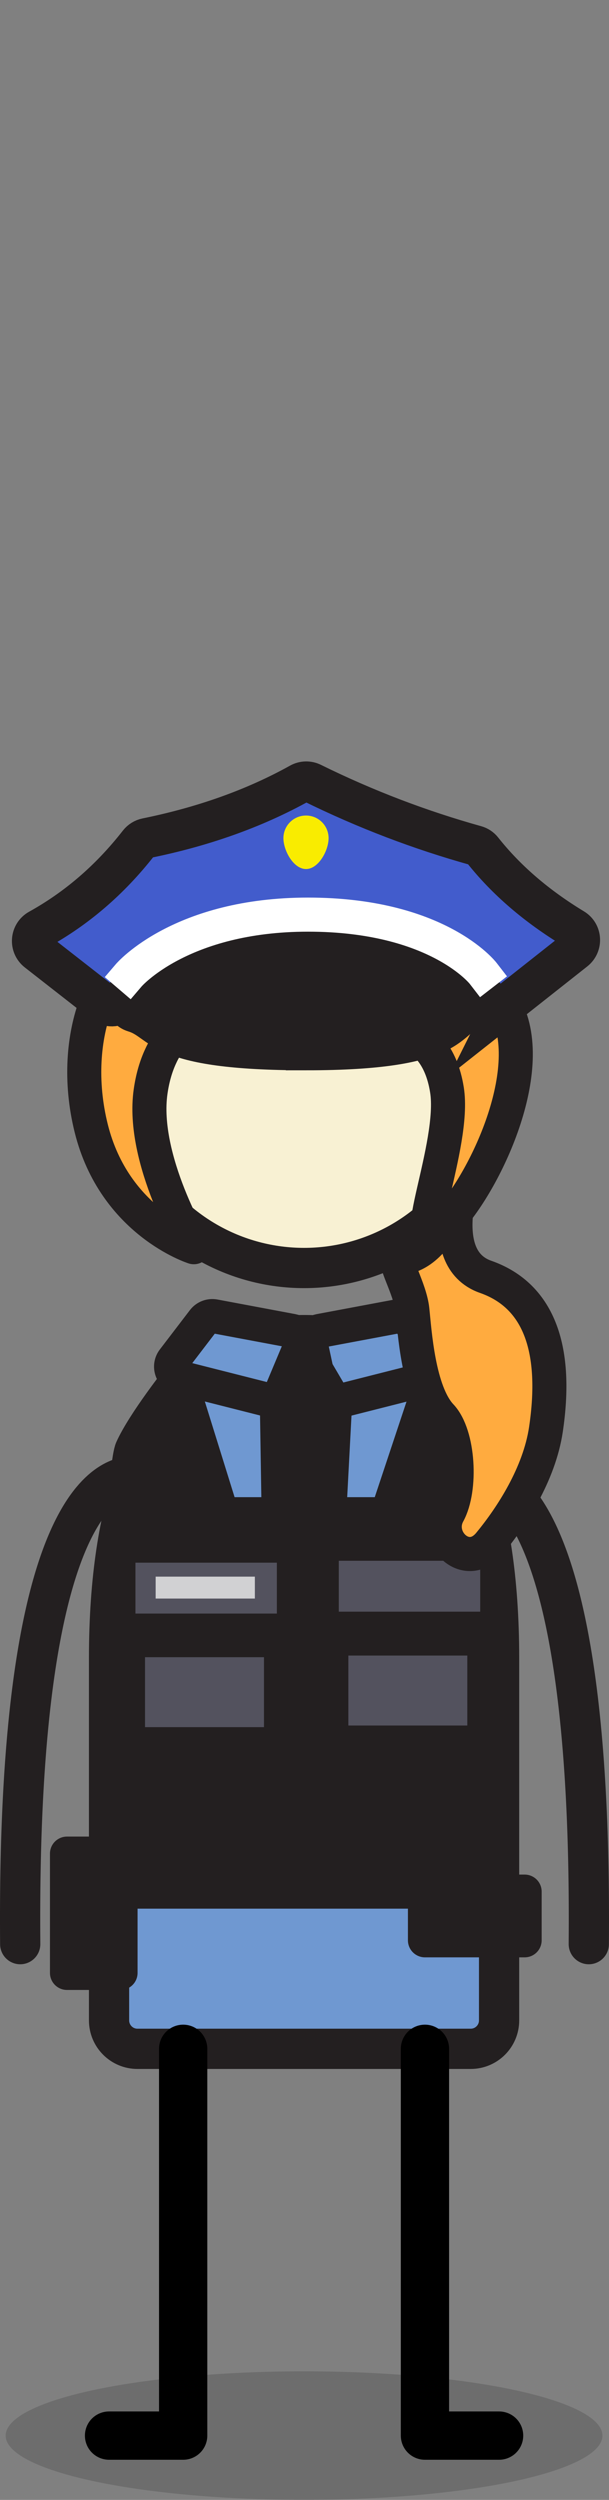 <?xml version="1.0" encoding="UTF-8"?>
<svg id="b" data-name="Characters" xmlns="http://www.w3.org/2000/svg" viewBox="0 0 53.645 220">
  <rect x="0" y="0" width="53.645" height="220" fill="#808080" stroke="none"/>
  <g>
    <ellipse cx="26.783" cy="214.342" rx="26.283" ry="5.658" opacity=".15" stroke-width="0"/>
    <circle cx="26.784" cy="94.411" r="17.178" fill="#f8f1d3" stroke="#231f20" stroke-miterlimit="10" stroke-width="3.543"/>
    <path d="m26.784,117.496c-2.357,0-17.178-.001-17.178,28.451v31.857c0,1.381,1.119,2.5,2.5,2.5h29.357c1.381,0,2.5-1.119,2.5-2.5v-31.857c0-28.451-14.821-28.451-17.178-28.451Z" fill="#6f98d1" stroke="#231f20" stroke-miterlimit="10" stroke-width="3.543"/>
    <polyline points="16.135 180.304 16.135 214.342 9.606 214.342" fill="none" stroke="#000" stroke-linecap="round" stroke-linejoin="round" stroke-width="4.252"/>
    <polyline points="37.433 180.304 37.433 214.342 43.963 214.342" fill="none" stroke="#000" stroke-linecap="round" stroke-linejoin="round" stroke-width="4.252"/>
    <path d="m1.781,171.091c-.352-41.367,8.961-41.2,10.032-41.169" fill="none" stroke="#231f20" stroke-linecap="round" stroke-linejoin="round" stroke-width="3.543"/>
    <path d="m51.864,171.091c.352-41.367-8.961-41.2-10.032-41.169" fill="none" stroke="#231f20" stroke-linecap="round" stroke-linejoin="round" stroke-width="3.543"/>
  </g>
  <g>
    <path d="m18.884,115.837l6.859,1.286c.545.102.898.633.782,1.176l-.932,4.348c-.117.546-.664.886-1.206.749l-8.574-2.173c-.686-.174-.971-.992-.541-1.554l2.647-3.461c.226-.296.599-.439.965-.37Z" fill="#6f98d1" stroke="#231f20" stroke-linejoin="round" stroke-width="3"/>
    <path d="m35.026,115.837l-6.859,1.286c-.545.102-.898.633-.782,1.176l.932,4.348c.117.546.664.886,1.206.749l8.574-2.173c.686-.174.971-.992.541-1.554l-2.647-3.461c-.226-.296-.599-.439-.965-.37Z" fill="#6f98d1" stroke="#231f20" stroke-linejoin="round" stroke-width="3"/>
    <polygon points="26.526 118.298 24.388 123.395 25.039 164.25 27.363 164.25 29.523 123.395 26.526 118.298" fill="#231f20" stroke="#231f20" stroke-linejoin="round" stroke-width="3"/>
  </g>
  <path d="m9.369,166.469h34.357s-1.093-38.86-3.003-41.476c-1.082-1.482-2.626-3.771-2.626-3.771l-4.004,12.034h-14.533l-3.745-12.034s-3.144,3.959-4.194,6.286c-1.049,2.327-2.251,38.961-2.251,38.961Z" fill="#231f20" stroke="#231f20" stroke-linejoin="round" stroke-width="3"/>
  <rect x="11.931" y="137.521" width="12.457" height="4.479" fill="#53525e" stroke-width="0"/>
  <rect x="12.775" y="145.839" width="10.478" height="6.156" fill="#53525e" stroke-width="0"/>
  <rect x="29.843" y="137.353" width="12.457" height="4.479" fill="#53525e" stroke-width="0"/>
  <rect x="30.686" y="145.695" width="10.478" height="6.156" fill="#53525e" stroke-width="0"/>
  <rect x="13.711" y="138.75" width="8.739" height="1.929" fill="#d1d1d3" stroke-width="0"/>
  <rect x="5.901" y="163.125" width="4.717" height="10.498" fill="#231f20" stroke="#231f20" stroke-linejoin="round" stroke-width="3"/>
  <rect x="37.433" y="166.469" width="8.781" height="4.285" fill="#231f20" stroke="#231f20" stroke-linejoin="round" stroke-width="3"/>
  <path d="m38.841,124.607c1.572,1.664,1.828,6.408.644,8.575-1.273,2.329,1.676,5.025,3.622,2.666s4.399-6.12,4.984-10.06c1.017-6.847-.471-11.724-5.315-13.422s-1.193-9.716-3.056-5.875c-1.901,3.919-3.638,4.079-4.584,4.289-.569.126.985,2.586,1.188,4.487s.525,7.231,2.517,9.34Z" fill="#ffab3f" stroke="#231f20" stroke-linejoin="round" stroke-width="3"/>
  <path d="m23.681,88.088s-9.117-1.178-10.416,7.979c-.849,5.982,3.809,13.691,3.809,13.691,0,0-6.989-2.215-9.039-10.465-2.051-8.25,1.354-15.826,5.676-16.02s10.677,2.354,10.677,2.354l-.707,2.461Z" fill="#ffab3f" stroke="#231f20" stroke-linejoin="round" stroke-width="3"/>
  <path d="m30.865,91.586c2.056-1.585,7.504-1.992,8.507,4.333.778,4.907-3.73,14.927-.531,12.149,3.199-2.778,8.408-12.939,5.959-18.836-1.603-3.859-5.959-5.462-5.959-5.462l-7.976,7.816Z" fill="#ffab3f" stroke="#231f20" stroke-linejoin="round" stroke-width="3"/>
  <g>
    <g>
      <path d="m44.748,88.305l5.887-4.648c.644-.509.593-1.511-.109-1.936-3.228-1.955-5.92-4.25-8.029-6.914-.15-.19-.353-.327-.587-.392-4.882-1.362-9.691-3.185-14.42-5.515-.345-.17-.747-.159-1.083.028-4.008,2.228-8.523,3.821-13.502,4.833-.27.055-.513.207-.683.424-2.574,3.296-5.527,5.783-8.794,7.596-.74.411-.818,1.442-.15,1.963l5.835,4.557c.513.401,1.258.32,1.658-.195,1.641-2.11,6.448-6.944,16.054-6.944s14.587,4.869,16.272,6.967c.404.504,1.144.576,1.651.176Z" fill="#425ccc" stroke="#231f20" stroke-miterlimit="10" stroke-width="3.543"/>
      <path d="m26.951,92.42c13.448,0,12.28-2.783,14.737-3.711.72-.272.899-1.194.345-1.729-2.052-1.978-7.082-5.819-15.206-5.819-7.989,0-13.215,3.921-15.453,6.037-.622.588-.378,1.626.441,1.875,2.721.825,1.688,3.346,15.136,3.346Z" fill="#231f20" stroke="#231f20" stroke-linecap="round" stroke-miterlimit="10" stroke-width="3.543"/>
      <path d="m11.346,85.822s4.559-5.332,15.785-5.332c11.432,0,15.424,5.163,15.424,5.163" fill="none" stroke="#fff" stroke-linecap="square" stroke-miterlimit="10" stroke-width="3"/>
    </g>
    <path d="m24.965,73.76c0-1.099.891-1.99,1.99-1.99s1.99.891,1.99,1.99-.891,2.719-1.99,2.719-1.99-1.619-1.99-2.719Z" fill="#f9ec00" stroke-width="0"/>
  </g>
</svg>